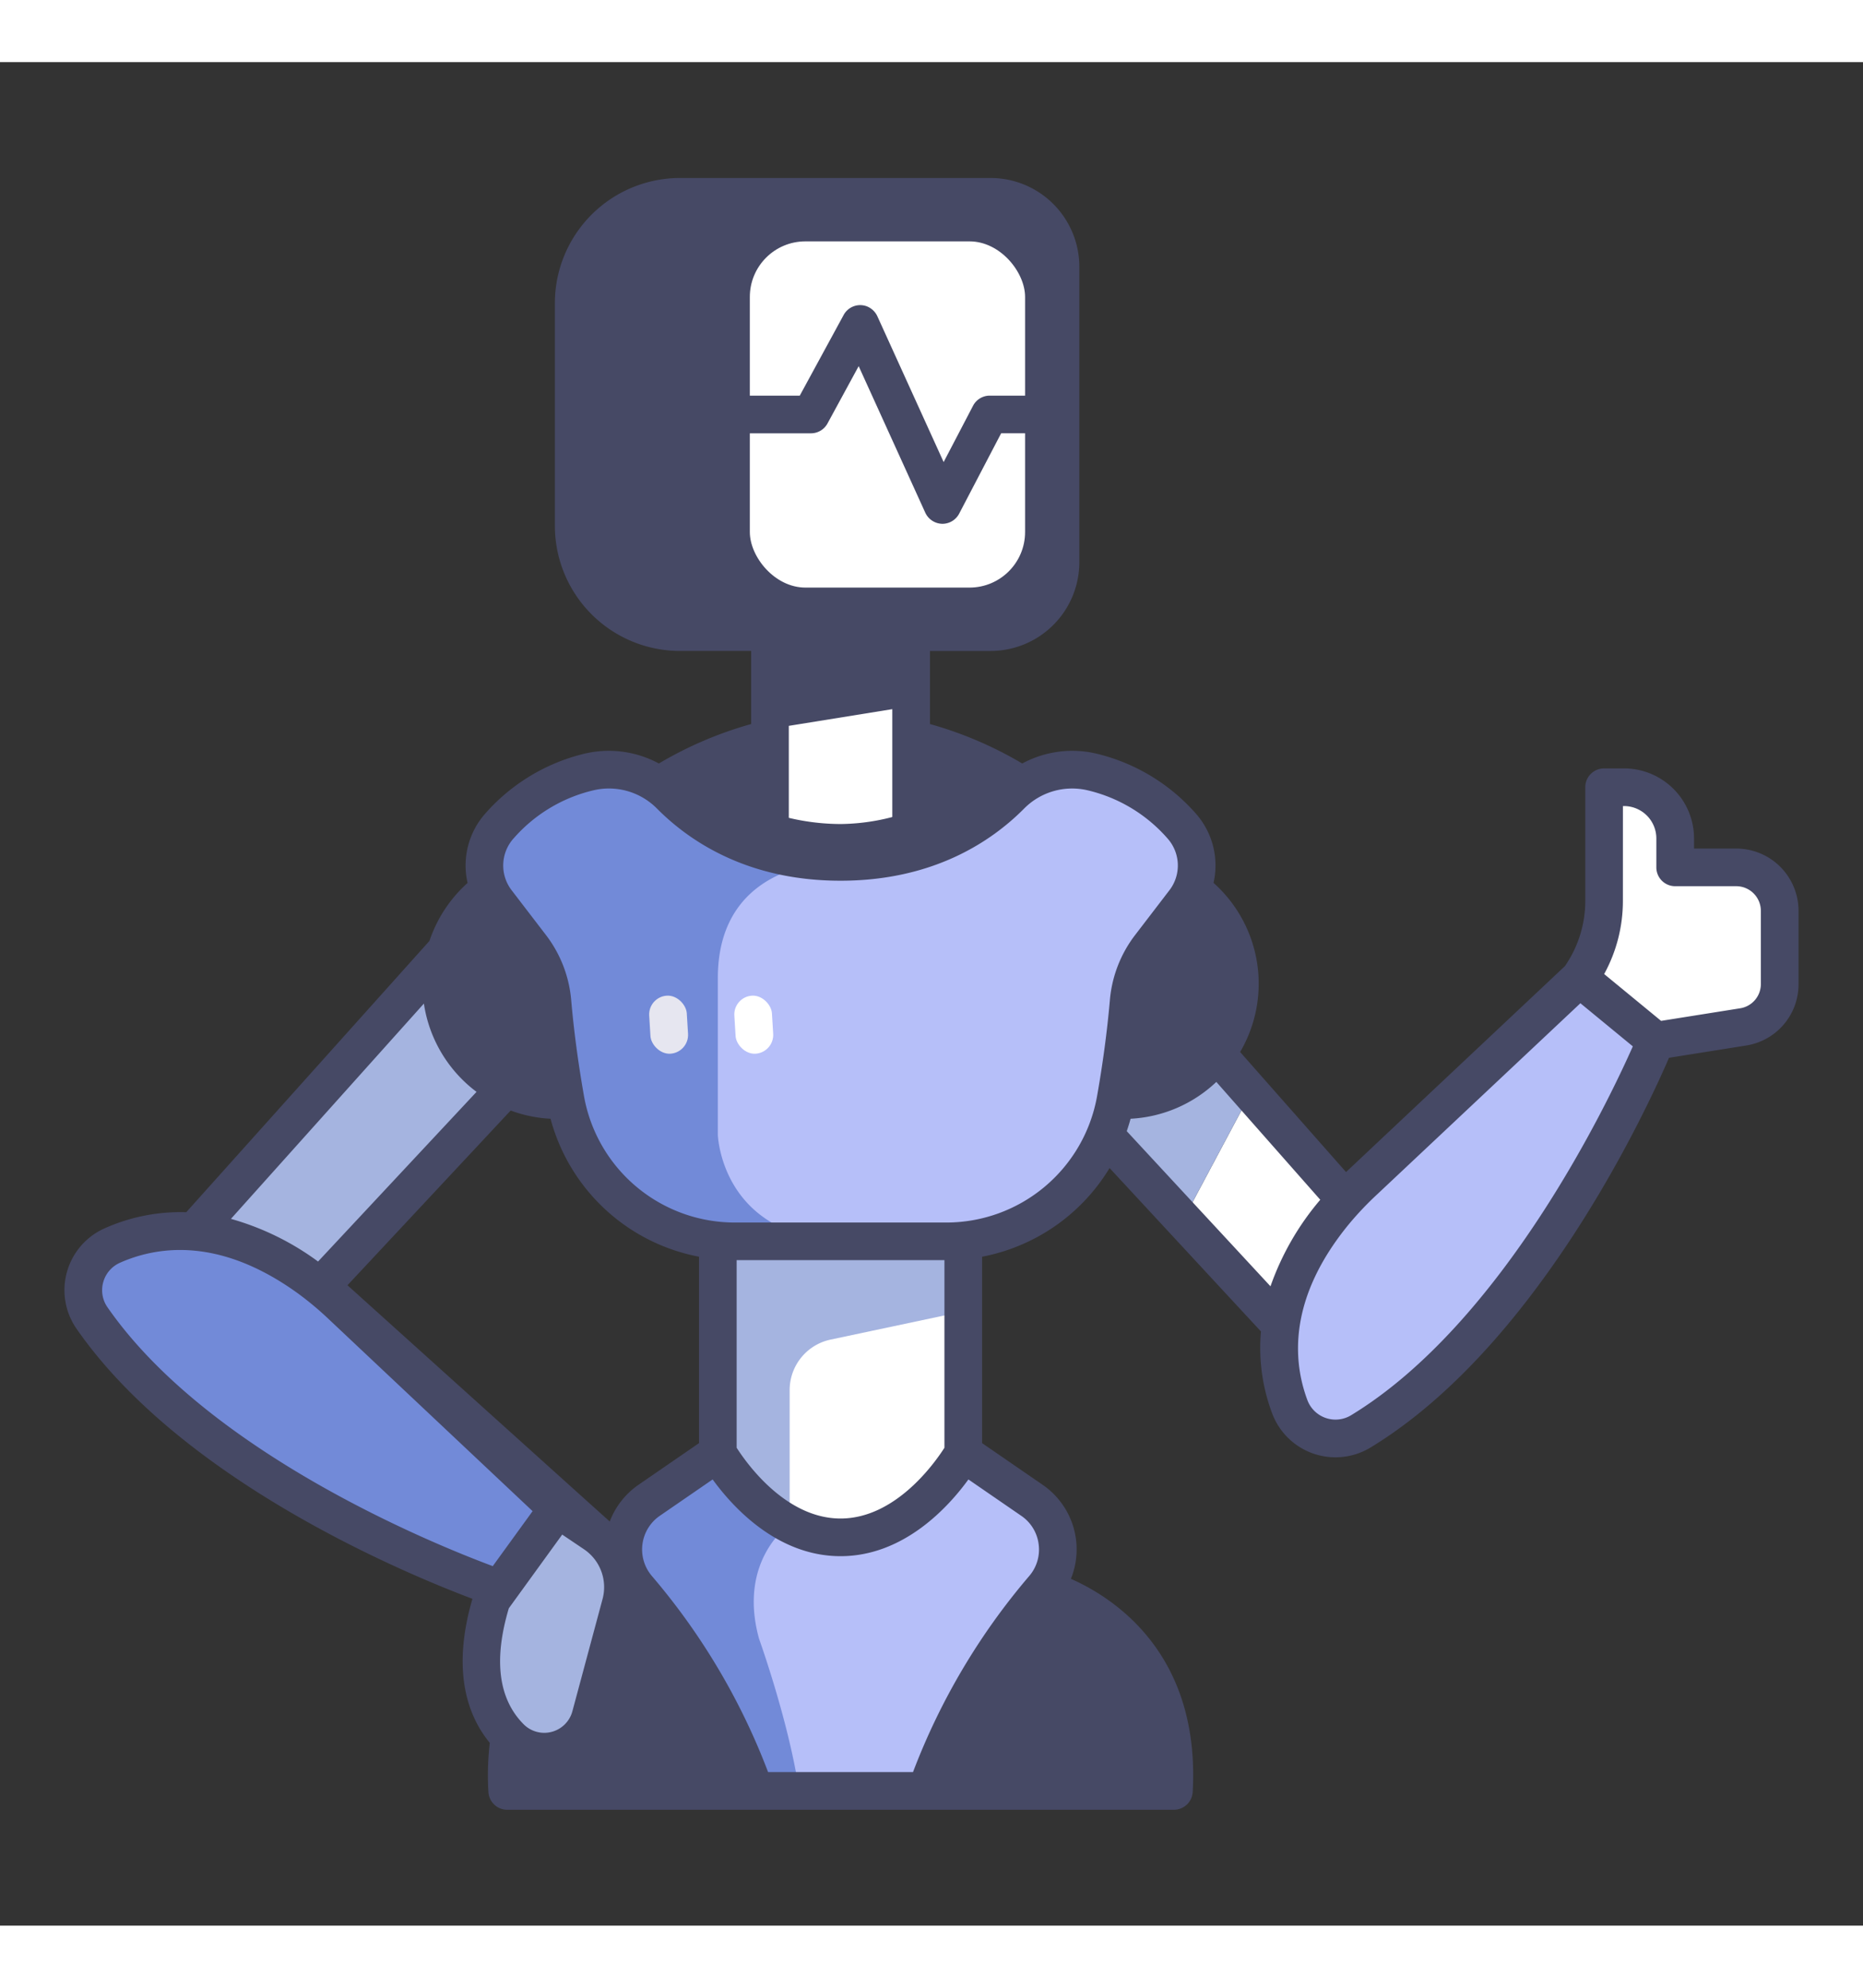 <svg data-name="Layer 1" xmlns="http://www.w3.org/2000/svg" viewBox="0 0 340 340" height="32px"
                            width="30px">
                            <rect x="0" y="0" width="340" height="340" fill="#333333" stroke="none"/>
                            <path style="fill:#fff"
                                d="m260.679 224.735-32.389-36.708-12.36 23.19 23.457 25.316 21.292-11.798z" />
                            <path style="fill:#a5b4e0"
                                d="m196.781 190.552 19.149 20.665 12.36-23.19-14.951-16.944-16.558 19.469zM84.783 158.344l-51.539 57.481 21.292 11.798 42.073-45.03-11.826-24.249z" />
                            <path
                                d="M190.386 278.515s23.49 5.589 23.927 33.2a3.641 3.641 0 0 1-3.63 3.708h-46.474s2.04-26.223 26.177-36.908zM116.417 278.515s-23.49 5.589-23.927 33.2a3.641 3.641 0 0 0 3.63 3.708h46.474s-2.04-26.223-26.177-36.908z"
                                style="fill:#464965" />
                            <path style="fill:#fff" d="M175.798 280.135h-44.793l9.44-50.102 35.353-2.09v52.192z" />
                            <path
                                d="M131.005 280.135h13.108v-37.843a9.418 9.418 0 0 1 7.464-9.213l24.221-5.136v-38.754h-44.793z"
                                style="fill:#a5b4e0" />
                            <path
                                d="M153.4 121.941c-22.177 0-37.89 13.433-37.89 13.433 12.282 17.655 37.89 16.12 37.89 16.12s25.607 1.535 37.889-16.12c.002 0-15.711-13.433-37.889-13.433z"
                                style="fill:#464965" />
                            <path d="M140.523 136.906v-22.957h25.757v22.711q-12.88 8.454-25.757.246z"
                                style="fill:#fff" />
                            <path
                                d="M166.28 136.66a38.858 38.858 0 0 1-12.878 2.352 41.426 41.426 0 0 1-12.879-2.106v18.74h25.757z"
                                style="fill:#464965" />
                            <circle cx="101.757" cy="168.153" r="21.229" style="fill:#464965" />
                            <circle cx="205.046" cy="168.153" r="21.229" style="fill:#464965" />
                            <path
                                d="M215.692 139.407a31.414 31.414 0 0 0-16.4-9.9 15.749 15.749 0 0 0-14.806 4.233c-5.054 5.1-14.962 12.168-31.083 12.168l-39.651.244 10.813 59.232c5.047 5.886 14.606 9.171 28.838 9.762h19.247a31.423 31.423 0 0 0 30.956-25.928c.962-5.44 1.818-11.452 2.369-17.748a19.277 19.277 0 0 1 3.87-10.07l6.317-8.239a10.83 10.83 0 0 0-.47-13.754z"
                                style="fill:#b6bff9" />
                            <path style="fill:#464965" d="m140.523 118.032 25.757-4.083V91.591h-25.757v26.441z" />
                            <path
                                d="M145.679 104h-21.586A19.39 19.39 0 0 1 104.7 84.608v-40.64a19.391 19.391 0 0 1 19.391-19.391h21.586z"
                                style="fill:#464965" />
                            <rect x="130.382" y="24.577" width="63.161" height="79.422" rx="12.752"
                                style="fill:#464965" />
                            <rect x="136.845" y="32.704" width="50.235" height="63.168" rx="10.142" style="fill:#fff" />
                            <path
                                d="m188.331 262.4-12.531-8.626s-8.6 15.383-22.4 15.383a19.908 19.908 0 0 1-9.29-2.388l-15.265 2.984 16.987 45.67h23.175a118.086 118.086 0 0 1 21.377-36.908 10.9 10.9 0 0 0-2.053-16.115z"
                                style="fill:#b6bff9" />
                            <path
                                d="M20.493 215.921c7.725-3.432 20.367-5.319 35.976 6a61.406 61.406 0 0 1 6 5.032l39.289 36.989L91.2 278.515s-52.334-17.594-74.41-49.379a8.914 8.914 0 0 1 3.703-13.215z"
                                style="fill:#728ad8" />
                            <path
                                d="M235.382 245.323c-2.955-7.92-4.067-20.654 8.187-35.543a61.4 61.4 0 0 1 5.388-5.682l39.316-36.96 13.9 11.427s-20.752 51.162-53.824 71.259a8.913 8.913 0 0 1-12.967-4.501z"
                                style="fill:#b6bff9" />
                            <path
                                d="m288.273 167.138.576-.89a24.322 24.322 0 0 0 3.9-13.211V132.3h3.638a9.339 9.339 0 0 1 9.339 9.339v5.286h11.148a7.924 7.924 0 0 1 7.924 7.924V168.2a7.924 7.924 0 0 1-6.679 7.825l-15.949 2.538z"
                                style="fill:#fff" />
                            <rect x="134.126" y="170.317" width="6.872" height="10.609" rx="3.436"
                                transform="rotate(-3.5 137.554 175.607)" style="fill:#fff" />
                            <path
                                d="M189.185 60.852h-8.557a3.435 3.435 0 0 0-3.045 1.845l-5.368 10.274-12.057-26.518a3.542 3.542 0 0 0-1.933-1.885 3.436 3.436 0 0 0-4.258 1.565l-8.009 14.719h-11.217v6.872H148a3.437 3.437 0 0 0 3.018-1.793l5.691-10.46 12.14 26.7a3.492 3.492 0 0 0 3.093 2.064h.138a3.461 3.461 0 0 0 2.976-1.866l7.654-14.647h6.475z"
                                style="fill:#464965" />
                            <path
                                d="M145.834 315.423c-1.866-12.64-7.31-27.776-7.31-27.776-3.967-14.4 5.589-20.878 5.589-20.878-8.258-4.321-13.108-13-13.108-13l-12.533 8.631a10.9 10.9 0 0 0-2.055 16.117 118.086 118.086 0 0 1 21.377 36.908zM131.005 195.694v-28.556c0-22.05 22.4-21.229 22.4-21.229-16.122 0-26.03-7.065-31.084-12.168a15.749 15.749 0 0 0-14.806-4.233 31.414 31.414 0 0 0-16.4 9.9 10.828 10.828 0 0 0-.469 13.755l6.316 8.239a19.277 19.277 0 0 1 3.87 10.07c.551 6.3 1.407 12.308 2.37 17.748a31.421 31.421 0 0 0 30.955 25.928H153.4c-21.863-1.123-22.395-19.454-22.395-19.454z"
                                style="fill:#728ad8" />
                            <rect x="118.587" y="170.317" width="6.872" height="10.609" rx="3.436"
                                transform="rotate(-3.5 122.009 175.607)" style="fill:#e6e6f0" />
                            <path
                                d="m101.771 263.947 6.729 4.537a11.772 11.772 0 0 1 4.787 12.817l-5.507 20.48a8.754 8.754 0 0 1-14.68 3.875c-4.391-4.437-7.4-12.07-3.359-25.11z"
                                style="fill:#a5b4e0" />
                            <path
                                d="M86.222 280.372c-3.9 13.348-.758 21.522 3.17 26.286 0 .024-.012.045-.015.069a51.642 51.642 0 0 0-.241 8.887 3.435 3.435 0 0 0 3.43 3.245h121.671a3.437 3.437 0 0 0 3.431-3.245c1.405-25.267-14.392-35.426-22.229-38.892a14.293 14.293 0 0 0-5.16-17.155l-11.045-7.6v-34.01a34.823 34.823 0 0 0 23.266-16.18l27.627 29.815a33.921 33.921 0 0 0 2.037 14.932 12.34 12.34 0 0 0 17.969 6.237c30.506-18.538 50.369-61.612 54.464-71.1l14.064-2.237a11.31 11.31 0 0 0 9.575-11.219v-13.357a11.373 11.373 0 0 0-11.36-11.36h-7.712v-1.85a12.79 12.79 0 0 0-12.775-12.775h-3.638a3.436 3.436 0 0 0-3.436 3.436v20.738a20.84 20.84 0 0 1-3.35 11.345l-.348.539s-39.647 37.286-39.962 37.591l-19.329-21.907a24.636 24.636 0 0 0-4.856-30.857 14.279 14.279 0 0 0-3.2-12.614 35.022 35.022 0 0 0-18.177-10.968 19.221 19.221 0 0 0-13.532 1.8 69.981 69.981 0 0 0-16.843-7.2v-13.33h11.076a16.206 16.206 0 0 0 16.186-16.189V37.329a16.206 16.206 0 0 0-16.188-16.188h-56.7a22.854 22.854 0 0 0-22.828 22.827v40.641a22.853 22.853 0 0 0 22.828 22.826h12.994v13.33a70.178 70.178 0 0 0-16.842 7.2 19.221 19.221 0 0 0-13.533-1.8 35.022 35.022 0 0 0-18.177 10.968 14.28 14.28 0 0 0-3.2 12.626 24.763 24.763 0 0 0-6.956 10.577l-44.387 49.5a33.9 33.9 0 0 0-14.9 2.941 12.349 12.349 0 0 0-5.13 18.315c19.188 27.62 59.516 44.482 72.261 49.28zm8.009-116.881a15.842 15.842 0 0 1 3.174 8.28c.4 4.524.98 9.205 1.73 13.959a17.763 17.763 0 0 1-10.517-29.559zm6.243 29.293a34.793 34.793 0 0 0 27.1 25.174v34.009l-11.045 7.6a14.334 14.334 0 0 0-5.249 6.695c-.278-.217-47.865-43.1-47.865-43.1l29.783-31.877a24.485 24.485 0 0 0 7.276 1.499zm52.926 72.937c-10.027 0-17.177-10.118-18.96-12.912v-34.226h37.921v34.225c-1.787 2.801-8.936 12.913-18.961 12.913zm-57.858 37.518c-4.581-4.628-5.482-11.74-2.681-21.142l9.743-13.444 3.975 2.68a8.336 8.336 0 0 1 3.389 9.076l-5.507 20.48a5.317 5.317 0 0 1-8.919 2.35zm20.674-19.6a115.4 115.4 0 0 1 16.556 28.347h-23.461zm94.665 28.347h-36.849a114.7 114.7 0 0 1 17.512-29.516c5.241 1.916 19.116 8.923 19.337 29.517zm-21.326-41.563a7.386 7.386 0 0 1-1.767 5.842 121.311 121.311 0 0 0-21.162 35.721h-26.449a121.305 121.305 0 0 0-21.162-35.722 7.459 7.459 0 0 1 1.4-11.037l9.644-6.635c3.6 4.96 11.747 14 23.338 14s19.741-9.04 23.339-14l9.644 6.635a7.37 7.37 0 0 1 3.175 5.197zm16.079-75.374c.254-.745.49-1.5.7-2.266a24.574 24.574 0 0 0 15.647-6.719l18.969 21.5-.029.033a49.626 49.626 0 0 0-9.055 15.758zm90.551-59.315h.2a5.91 5.91 0 0 1 5.9 5.9v5.286a3.436 3.436 0 0 0 3.436 3.436h11.148a4.494 4.494 0 0 1 4.488 4.488V168.2a4.468 4.468 0 0 1-3.783 4.432l-14.421 2.294-10.392-8.544a27.681 27.681 0 0 0 3.419-13.347zM251.311 206.6l37.114-34.891 9.568 7.868c-4.465 10.074-23.659 50.432-51.431 67.309a5.478 5.478 0 0 1-7.961-2.766c-2.681-7.189-3.536-18.6 7.621-32.158a57.819 57.819 0 0 1 5.089-5.362zm-28.472-38.449a17.8 17.8 0 0 1-15.171 17.577 204.016 204.016 0 0 0 1.73-13.959 15.84 15.84 0 0 1 3.174-8.28l5.618-7.328a17.688 17.688 0 0 1 4.649 11.992zm-42.1-35.584a36.538 36.538 0 0 1-11.02 6.905v-11.543a63 63 0 0 1 11.017 4.64zm-36.78-11.467 18.885-3.047v23.485a47.946 47.946 0 0 1-18.885 0zm18.885-10.008-18.885 3.048v-6.7h18.885zm17.948-83.075a9.326 9.326 0 0 1 9.316 9.316v53.914a9.326 9.326 0 0 1-9.316 9.316h-37.657a9.326 9.326 0 0 1-9.316-9.316V37.329a9.326 9.326 0 0 1 9.316-9.316zm-72.654 56.6V43.968a15.973 15.973 0 0 1 15.955-15.955h5.825a16.082 16.082 0 0 0-2.971 9.316v53.918a16.079 16.079 0 0 0 2.971 9.316h-5.825a15.972 15.972 0 0 1-15.955-15.954zm28.949 54.865a36.563 36.563 0 0 1-11.021-6.905 63.565 63.565 0 0 1 11.021-4.632zm-43.4 2.207a27.8 27.8 0 0 1 14.625-8.831 12.021 12.021 0 0 1 2.81-.331 12.359 12.359 0 0 1 8.754 3.64c5.957 6.016 16.609 13.187 33.524 13.187s27.568-7.171 33.525-13.187a12.326 12.326 0 0 1 11.565-3.309 27.808 27.808 0 0 1 14.625 8.831 7.408 7.408 0 0 1 .318 9.391l-6.315 8.238a22.69 22.69 0 0 0-4.567 11.862c-.491 5.612-1.275 11.482-2.33 17.449a27.946 27.946 0 0 1-27.572 23.09h-38.5a27.946 27.946 0 0 1-27.572-23.09c-1.054-5.962-1.838-11.832-2.33-17.449a22.694 22.694 0 0 0-4.566-11.862l-6.317-8.238a7.408 7.408 0 0 1 .324-9.399zM77.36 171.771a24.682 24.682 0 0 0 9.607 16.108l-28.922 30.955a49.254 49.254 0 0 0-15.9-7.784zm-58.516 50.818a5.453 5.453 0 0 1 3.044-3.528 26.9 26.9 0 0 1 10.975-2.334c6.034 0 13.326 1.986 21.587 7.98a57.729 57.729 0 0 1 5.663 4.753L97.2 264.377l-7.27 10.03c-10.33-3.837-51.76-20.513-70.317-47.232a5.44 5.44 0 0 1-.769-4.586z"
                                style="fill:#464965" />
                        </svg>